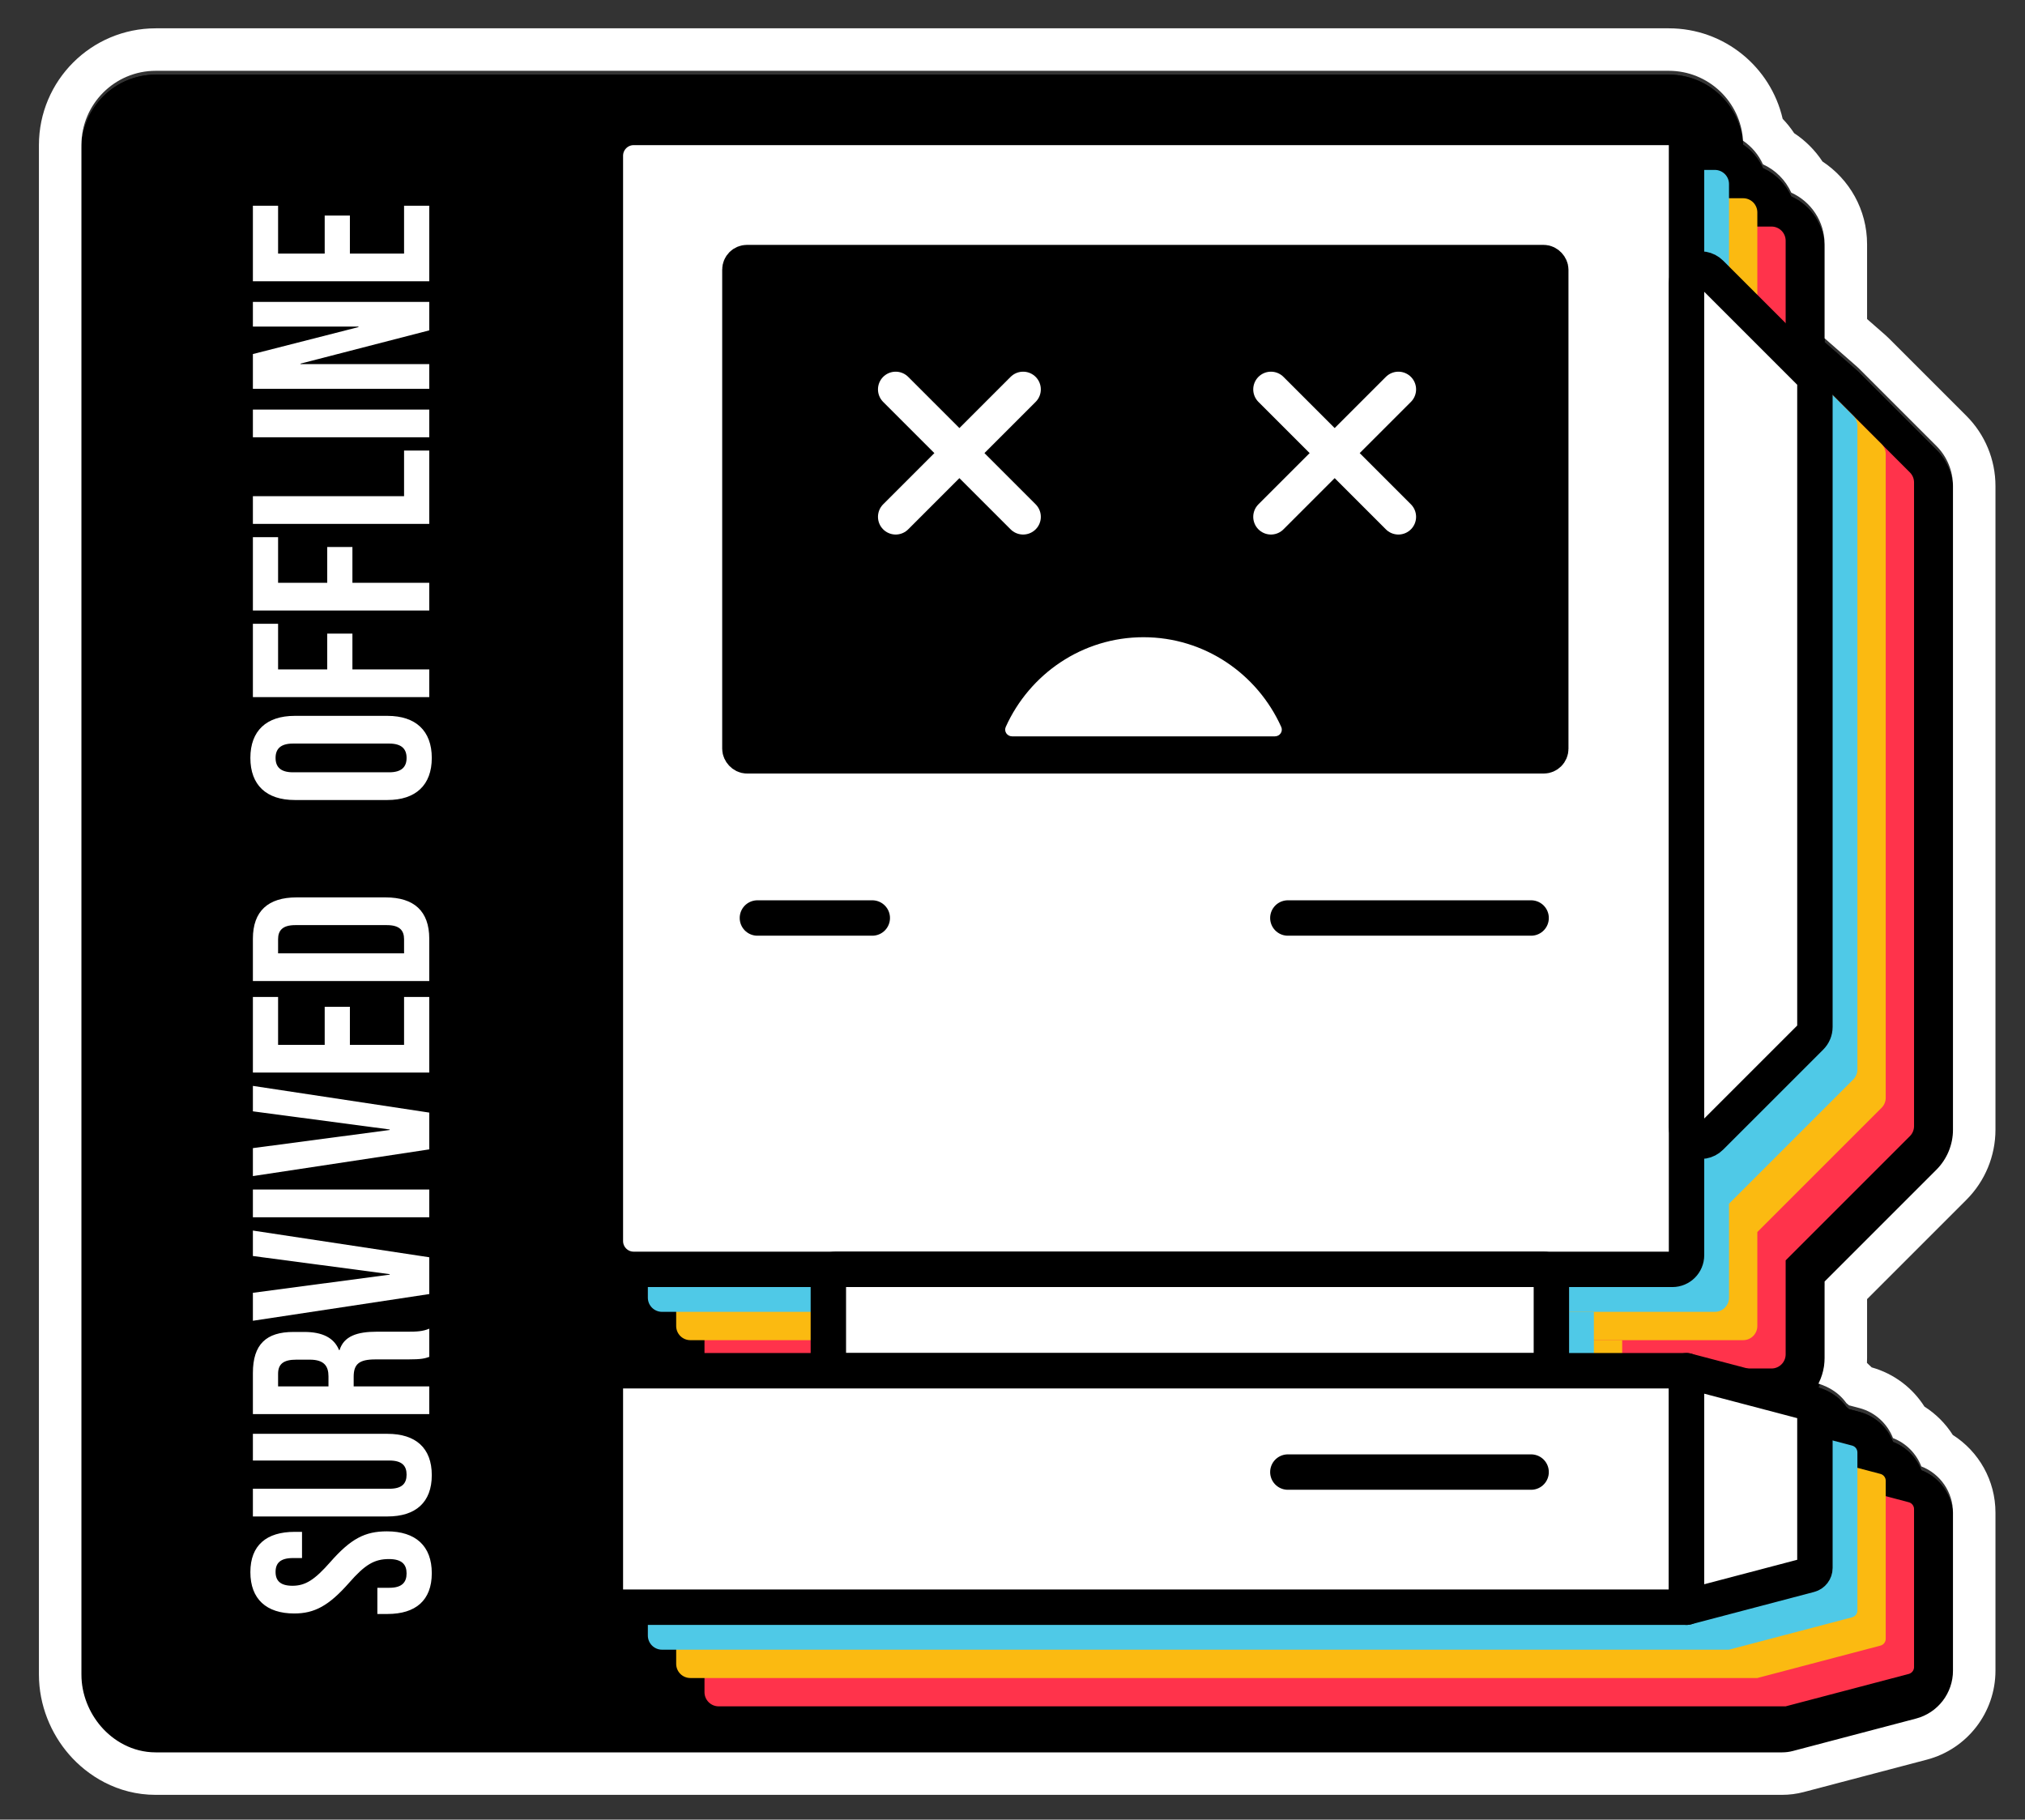 <svg width="217" height="195" viewBox="0 0 217 195" fill="none" xmlns="http://www.w3.org/2000/svg">
<rect x="0" y="0" width="217" height="195" fill="#333333" stroke="none"/>
<path fill-rule="evenodd" clip-rule="evenodd" d="M190.972 188.204C191.363 188.204 191.753 188.154 192.131 188.054L205.323 184.582C207.657 183.968 209.283 181.859 209.283 179.446V162.513C209.283 160.301 207.916 158.343 205.89 157.56C205.357 156.186 204.266 155.071 202.855 154.525C202.253 152.972 200.937 151.75 199.253 151.307L198.147 151.016L197.859 150.774C197.585 150.39 197.276 150.069 196.97 149.812C196.187 149.154 195.359 148.845 194.881 148.695L194.862 148.689C195.286 147.861 195.525 146.923 195.525 145.929L195.525 137.746L207.505 125.766C208.643 124.627 209.283 123.083 209.283 121.474V52.492C209.283 50.883 208.643 49.339 207.505 48.2L199.224 39.919C199.153 39.848 199.08 39.78 199.004 39.714L195.525 36.665L195.525 26.59C195.525 24.128 194.059 22.008 191.953 21.056C191.345 19.712 190.262 18.629 188.918 18.021C188.453 16.993 187.71 16.117 186.785 15.491C186.539 11.312 183.072 8 178.832 8H16.691C12.291 8 8.724 11.567 8.724 15.967V179.858C8.724 181.985 9.561 183.973 10.837 185.444C12.121 186.925 14.152 188.204 16.691 188.204L190.972 188.204Z" fill="black"/>
<path fill-rule="evenodd" clip-rule="evenodd" d="M190.972 188.204C191.363 188.204 191.753 188.154 192.131 188.054L205.323 184.582C207.657 183.968 209.283 181.859 209.283 179.446V162.513C209.283 160.301 207.916 158.343 205.89 157.56C205.357 156.186 204.266 155.071 202.855 154.525C202.253 152.972 200.937 151.75 199.253 151.307L198.147 151.016L197.859 150.774C197.585 150.39 197.276 150.069 196.97 149.812C196.187 149.154 195.359 148.845 194.881 148.695L194.862 148.689C195.286 147.861 195.525 146.923 195.525 145.929L195.525 137.746L207.505 125.766C208.643 124.627 209.283 123.083 209.283 121.474V52.492C209.283 50.883 208.643 49.339 207.505 48.2L199.224 39.919C199.153 39.848 199.08 39.78 199.004 39.714L195.525 36.665L195.525 26.59C195.525 24.128 194.059 22.008 191.953 21.056C191.345 19.712 190.262 18.629 188.918 18.021C188.453 16.993 187.71 16.117 186.785 15.491C186.539 11.312 183.072 8 178.832 8H16.691C12.291 8 8.724 11.567 8.724 15.967V179.858C8.724 181.985 9.561 183.973 10.837 185.444C12.121 186.925 14.152 188.204 16.691 188.204L190.972 188.204Z" fill="black"/>
<path fill-rule="evenodd" clip-rule="evenodd" d="M196.82 149.278C196.87 149.317 196.92 149.358 196.97 149.4C197.276 149.656 197.585 149.978 197.859 150.362L198.147 150.603L199.253 150.894C200.937 151.337 202.253 152.56 202.855 154.113C204.266 154.658 205.357 155.774 205.89 157.148C207.916 157.931 209.283 159.888 209.283 162.101V179.034C209.283 181.446 207.657 183.556 205.323 184.17L192.131 187.642C191.753 187.741 191.363 187.792 190.972 187.792L16.691 187.792C14.152 187.792 12.121 186.513 10.837 185.032C9.561 183.561 8.724 181.573 8.724 179.446V15.555C8.724 11.155 12.291 7.588 16.691 7.588H178.832C183.072 7.588 186.539 10.9 186.785 15.078C187.71 15.705 188.453 16.581 188.918 17.609C190.262 18.216 191.346 19.299 191.953 20.644C194.059 21.596 195.525 23.715 195.525 26.177L195.525 36.253L199.005 39.301C199.08 39.367 199.153 39.436 199.224 39.507L207.505 47.788C208.643 48.926 209.283 50.47 209.283 52.08V121.061C209.283 122.671 208.643 124.215 207.505 125.354L195.525 137.334L195.525 145.517C195.525 145.795 195.506 146.069 195.47 146.338C195.464 146.38 195.458 146.421 195.452 146.463C195.451 146.469 195.45 146.475 195.449 146.481C195.354 147.075 195.173 147.64 194.919 148.163C194.919 148.163 194.919 148.164 194.919 148.164C194.9 148.202 194.882 148.239 194.862 148.277L194.881 148.283C195.329 148.423 196.082 148.703 196.82 149.278ZM200.571 146.535C200.404 146.365 200.234 146.206 200.064 146.056C200.073 145.877 200.077 145.697 200.077 145.517L200.077 139.219L210.724 128.573C212.716 126.58 213.835 123.878 213.835 121.061V52.08C213.835 49.263 212.716 46.561 210.724 44.569L202.443 36.288L202.443 36.287C202.301 36.146 202.155 36.009 202.004 35.877C202.004 35.877 202.004 35.877 202.004 35.877L200.077 34.189L200.077 26.177C200.077 22.462 198.171 19.2 195.295 17.304C194.5 16.097 193.466 15.063 192.259 14.268C191.897 13.719 191.486 13.205 191.032 12.735C189.752 7.177 184.777 3.035 178.832 3.035H16.691C9.777 3.035 4.171 8.64 4.171 15.555V179.446C4.171 182.759 5.466 185.787 7.397 188.014C9.339 190.254 12.546 192.345 16.691 192.345L190.972 192.344C191.754 192.344 192.533 192.243 193.29 192.044L206.482 188.573C210.815 187.432 213.835 183.514 213.835 179.034V162.101C213.835 158.657 212.053 155.548 209.261 153.774C208.49 152.561 207.456 151.521 206.226 150.739C204.954 148.74 202.971 147.209 200.571 146.535Z" fill="white"/>
<path d="M145.3 103.189L172.615 103.189" stroke="black" stroke-width="3.794" stroke-linecap="round"/>
<path d="M75.494 25.797C75.494 24.959 76.174 24.279 77.012 24.279H189.834C190.672 24.279 191.352 24.959 191.352 25.797L191.352 37.313L204.665 50.627C204.95 50.911 205.11 51.297 205.11 51.7V120.681C205.11 121.083 204.95 121.469 204.665 121.754L191.352 135.068L191.352 145.136C191.352 145.974 190.672 146.654 189.834 146.654H77.012C76.174 146.654 75.494 145.974 75.494 145.136V25.797Z" fill="#FF334B"/>
<path d="M99.39 147.412C99.39 146.993 99.73 146.654 100.149 146.654H176.111C176.53 146.654 176.409 146.654 176.87 146.654V156.757C176.87 157.167 176.544 157.501 176.138 157.515H191.352L204.544 160.987C204.877 161.074 205.11 161.376 205.11 161.72V178.653C205.11 178.998 204.877 179.299 204.544 179.387L191.352 182.859H77.012C76.174 182.859 75.494 182.179 75.494 181.341V159.032C75.494 158.194 76.174 157.515 77.012 157.515H100.122C99.715 157.501 99.39 157.167 99.39 156.757V147.412Z" fill="#FF334B"/>
<path d="M72.46 22.762C72.46 21.924 73.139 21.244 73.977 21.244H186.799C187.637 21.244 188.317 21.924 188.317 22.762L188.317 34.278L201.63 47.591C201.915 47.876 202.075 48.262 202.075 48.664V117.646C202.075 118.048 201.915 118.434 201.63 118.719L188.317 132.032L188.317 142.101C188.317 142.939 187.637 143.618 186.799 143.618H73.977C73.139 143.618 72.46 142.939 72.46 142.101V22.762Z" fill="#FBBA11"/>
<path d="M96.355 144.377C96.355 143.958 96.695 143.619 97.114 143.619H173.076C173.495 143.619 173.753 143.618 173.835 143.618V153.721C173.835 154.132 173.509 154.466 173.103 154.48H188.317L201.509 157.951C201.843 158.039 202.075 158.34 202.075 158.685V175.618C202.075 175.963 201.843 176.264 201.509 176.352L188.317 179.824H73.977C73.139 179.824 72.46 179.144 72.46 178.306V155.997C72.46 155.159 73.139 154.48 73.977 154.48H97.087C96.68 154.466 96.355 154.132 96.355 153.721V144.377Z" fill="#FBBA11"/>
<path d="M69.424 19.727C69.424 18.888 70.104 18.209 70.942 18.209H183.764C184.602 18.209 185.282 18.888 185.282 19.727L185.282 31.243L198.595 44.556C198.88 44.841 199.04 45.227 199.04 45.629V114.611C199.04 115.013 198.88 115.399 198.595 115.684L185.282 128.997L185.282 139.066C185.282 139.904 184.602 140.583 183.764 140.583H70.942C70.104 140.583 69.424 139.904 69.424 139.066V19.727Z" fill="#4FC9E7"/>
<path d="M93.32 141.342C93.32 140.923 93.66 140.583 94.079 140.583H170.041C170.46 140.583 170.718 140.583 170.8 140.583V150.686C170.8 151.096 170.474 151.43 170.068 151.445H185.282L198.474 154.916C198.807 155.004 199.04 155.305 199.04 155.65V172.583C199.04 172.928 198.807 173.229 198.474 173.317L185.282 176.788H70.942C70.104 176.788 69.424 176.109 69.424 175.271V152.962C69.424 152.124 70.104 151.445 70.942 151.445H94.052C93.645 151.43 93.32 151.096 93.32 150.686V141.342Z" fill="#4FC9E7"/>
<path d="M64.872 16.691C64.872 15.015 66.231 13.656 67.907 13.656H179.212C180.05 13.656 180.729 14.336 180.729 15.174V134.513C180.729 135.351 180.05 136.031 179.212 136.031H67.907C66.231 136.031 64.872 134.672 64.872 132.996V16.691Z" fill="white" stroke="black" stroke-width="3.794"/>
<path d="M194.043 40.003L183.32 29.28C182.364 28.324 180.729 29.001 180.729 30.353V120.781C180.729 122.132 182.364 122.81 183.32 121.854L194.043 111.131C194.327 110.846 194.487 110.46 194.487 110.057V41.076C194.487 40.674 194.327 40.288 194.043 40.003Z" fill="white" stroke="black" stroke-width="3.794" stroke-linecap="round"/>
<rect x="79.288" y="28.139" width="86.893" height="52.86" rx="0.759" fill="black"/>
<rect x="79.288" y="28.139" width="86.893" height="52.86" rx="0.759" fill="black"/>
<rect x="79.288" y="28.139" width="86.893" height="52.86" rx="0.759" stroke="black" stroke-width="3.794"/>
<path d="M122.537 68.287C115.98 68.287 110.332 72.228 107.777 77.899C107.56 78.382 107.925 78.91 108.455 78.91H136.62C137.149 78.91 137.514 78.382 137.297 77.899C134.743 72.228 129.095 68.287 122.537 68.287Z" fill="white"/>
<path d="M136.195 41.728L149.852 55.386" stroke="white" stroke-width="3.794" stroke-linecap="round"/>
<path d="M149.852 41.728L136.195 55.386" stroke="white" stroke-width="3.794" stroke-linecap="round"/>
<path d="M95.981 41.728L109.639 55.386" stroke="white" stroke-width="3.794" stroke-linecap="round"/>
<path d="M109.638 41.728L95.981 55.386" stroke="white" stroke-width="3.794" stroke-linecap="round"/>
<rect x="88.767" y="136.031" width="77.48" height="10.862" rx="0.759" fill="white" stroke="black" stroke-width="3.794"/>
<path d="M64.872 148.41C64.872 147.572 65.551 146.893 66.389 146.893H180.729V172.236H66.389C65.551 172.236 64.872 171.557 64.872 170.719V148.41Z" fill="white" stroke="black" stroke-width="3.794" stroke-linejoin="round"/>
<path d="M180.729 146.893L193.922 150.364C194.255 150.452 194.487 150.753 194.487 151.098V168.031C194.487 168.376 194.255 168.677 193.922 168.765L180.729 172.236V146.893Z" fill="white" stroke="black" stroke-width="3.794" stroke-linejoin="round"/>
<path d="M81.164 98.377H93.474" stroke="black" stroke-width="3.794" stroke-linecap="round"/>
<path d="M138.007 98.377L164.075 98.377" stroke="black" stroke-width="3.794" stroke-linecap="round"/>
<path d="M138.007 157.754L164.075 157.754" stroke="black" stroke-width="3.794" stroke-linecap="round"/>
<path d="M46.27 168.588C46.27 171.504 44.542 172.962 41.518 172.962H40.438V170.154H41.734C43.084 170.154 43.57 169.56 43.57 168.615C43.57 167.67 43.084 167.076 41.68 167.076C40.114 167.076 39.115 167.67 37.414 169.614C35.227 172.098 33.688 172.908 31.528 172.908C28.558 172.908 26.83 171.369 26.83 168.48C26.83 165.591 28.558 164.16 31.582 164.16H32.365V166.968H31.393C30.043 166.968 29.53 167.508 29.53 168.453C29.53 169.398 30.043 169.938 31.339 169.938C32.716 169.938 33.715 169.317 35.416 167.373C37.603 164.889 39.115 164.106 41.464 164.106C44.542 164.106 46.27 165.672 46.27 168.588ZM46.27 158.083C46.27 160.999 44.542 162.511 41.518 162.511H27.1V159.541H41.734C43.084 159.541 43.57 158.974 43.57 158.029C43.57 157.084 43.084 156.517 41.734 156.517H27.1V153.655H41.518C44.542 153.655 46.27 155.167 46.27 158.083ZM46 151.54H27.1V147.139C27.1 144.061 28.531 142.738 31.447 142.738H32.608C34.552 142.738 35.794 143.359 36.334 144.682H36.388C36.847 143.197 38.251 142.711 40.384 142.711H43.705C44.623 142.711 45.298 142.684 46 142.387V145.411C45.514 145.573 45.217 145.681 43.678 145.681H40.222C38.467 145.681 37.9 146.194 37.9 147.544V148.57H46V151.54ZM35.2 148.57V147.49C35.2 146.383 34.714 145.708 33.202 145.708H31.744C30.394 145.708 29.8 146.167 29.8 147.22V148.57H35.2ZM46 138.677L27.1 141.539V138.542L41.761 136.598V136.544L27.1 134.6V131.873L46 134.735V138.677ZM46 130.446H27.1V127.476H46V130.446ZM46 123.173L27.1 126.035V123.038L41.761 121.094V121.04L27.1 119.096V116.369L46 119.231V123.173ZM46 114.942H27.1V106.842H29.8V111.972H34.795V107.895H37.495V111.972H43.3V106.842H46V114.942ZM46 105.134H27.1V100.598C27.1 97.628 28.747 96.17 31.771 96.17H41.329C44.353 96.17 46 97.628 46 100.598V105.134ZM43.3 102.164V100.652C43.3 99.707 42.814 99.14 41.464 99.14H31.636C30.286 99.14 29.8 99.707 29.8 100.652V102.164H43.3ZM46.27 81.224C46.27 84.139 44.542 85.733 41.518 85.733H31.582C28.558 85.733 26.83 84.139 26.83 81.224C26.83 78.308 28.558 76.715 31.582 76.715H41.518C44.542 76.715 46.27 78.308 46.27 81.224ZM43.57 81.224C43.57 80.278 43.057 79.684 41.707 79.684H31.393C30.043 79.684 29.53 80.278 29.53 81.224C29.53 82.168 30.043 82.763 31.393 82.763H41.707C43.057 82.763 43.57 82.168 43.57 81.224ZM46 74.706H27.1V66.849H29.8V71.736H35.065V67.902H37.765V71.736H46V74.706ZM46 65.425H27.1V57.568H29.8V62.455H35.065V58.621H37.765V62.455H46V65.425ZM46 56.144H27.1V53.173H43.3V48.286H46V56.144ZM46 46.862H27.1V43.892H46V46.862ZM46 41.668H27.1V37.942L38.413 35.053V34.999H27.1V32.353H46V35.404L32.203 38.968V39.022H46V41.668ZM46 30.145H27.1V22.045H29.8V27.175H34.795V23.098H37.495V27.175H43.3V22.045H46V30.145Z" fill="white"/>
</svg>
